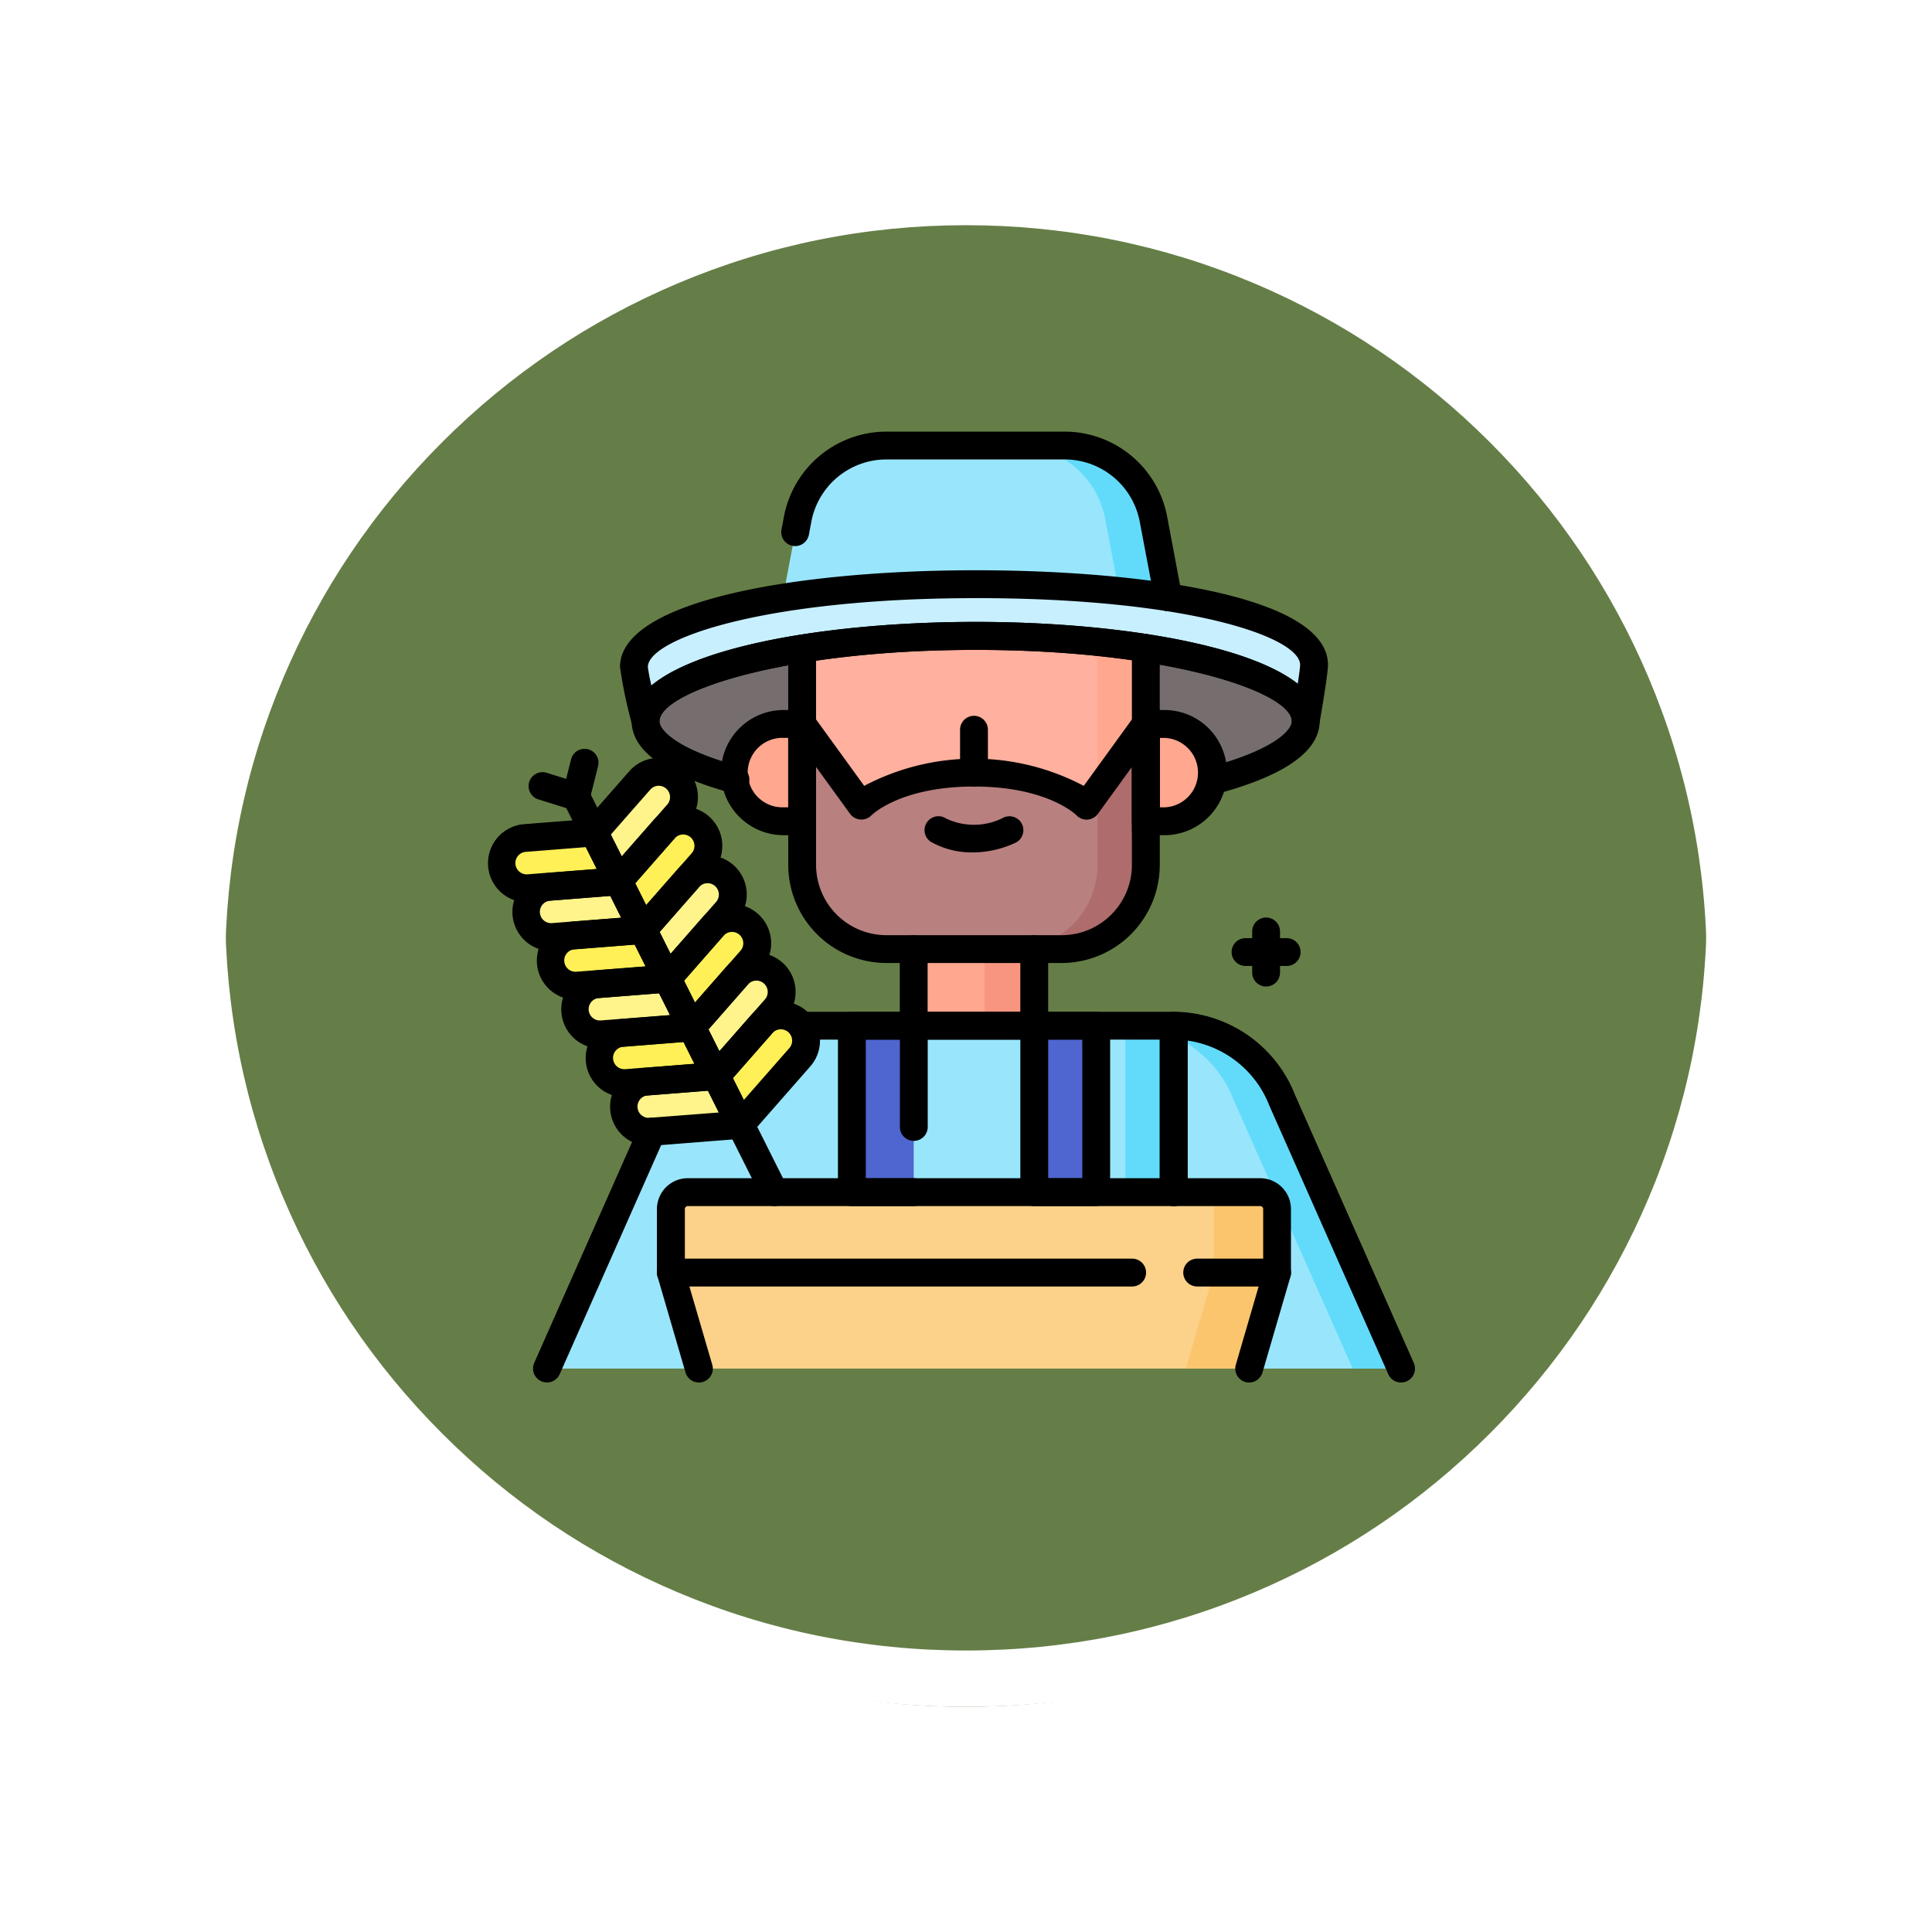 <svg xmlns="http://www.w3.org/2000/svg" xmlns:xlink="http://www.w3.org/1999/xlink" width="102.949" height="102.949" viewBox="0 0 102.949 102.949">
  <defs>
    <filter id="Trazado_874925" x="0" y="0" width="102.949" height="102.949" filterUnits="userSpaceOnUse">
      <feOffset dy="3" input="SourceAlpha"/>
      <feGaussianBlur stdDeviation="3" result="blur"/>
      <feFlood flood-opacity="0.161"/>
      <feComposite operator="in" in2="blur"/>
      <feComposite in="SourceGraphic"/>
    </filter>
  </defs>
  <g id="Grupo_1182244" data-name="Grupo 1182244" transform="translate(-434.051 -12641)">
    <g id="Grupo_1181922" data-name="Grupo 1181922" transform="translate(-365.449 10129.843)">
      <g id="Grupo_1111316" data-name="Grupo 1111316" transform="translate(808.5 2517.157)">
        <g id="Grupo_1109835" data-name="Grupo 1109835" transform="translate(0 0)">
          <g id="Grupo_1107913" data-name="Grupo 1107913" transform="translate(0 0)">
            <g transform="matrix(1, 0, 0, 1, -9, -6)" filter="url(#Trazado_874925)">
              <g id="Trazado_874925-2" data-name="Trazado 874925" transform="translate(9 6)" fill="#4c6929" opacity="0.859">
                <path d="M 42.474 83.449 C 36.942 83.449 31.576 82.366 26.526 80.23 C 21.647 78.166 17.265 75.212 13.501 71.448 C 9.738 67.685 6.783 63.303 4.719 58.424 C 2.583 53.373 1.5 48.007 1.5 42.475 C 1.5 36.942 2.583 31.576 4.719 26.526 C 6.783 21.647 9.738 17.265 13.501 13.501 C 17.265 9.738 21.647 6.783 26.526 4.719 C 31.576 2.583 36.942 1.5 42.474 1.5 C 48.007 1.5 53.373 2.583 58.423 4.719 C 63.302 6.783 67.684 9.738 71.448 13.501 C 75.211 17.265 78.166 21.647 80.23 26.526 C 82.366 31.576 83.449 36.942 83.449 42.474 C 83.449 48.007 82.366 53.373 80.23 58.424 C 78.166 63.303 75.211 67.685 71.448 71.448 C 67.684 75.212 63.302 78.166 58.423 80.23 C 53.373 82.366 48.007 83.449 42.474 83.449 Z" stroke="none"/>
                <path d="M 42.474 3 C 37.144 3 31.975 4.043 27.11 6.101 C 22.41 8.089 18.188 10.936 14.562 14.562 C 10.936 18.188 8.089 22.41 6.101 27.11 C 4.043 31.975 3 37.144 3 42.475 C 3 47.805 4.043 52.975 6.101 57.839 C 8.089 62.539 10.936 66.761 14.562 70.387 C 18.188 74.014 22.41 76.86 27.11 78.848 C 31.975 80.906 37.144 81.949 42.474 81.949 C 47.805 81.949 52.974 80.906 57.839 78.848 C 62.539 76.86 66.761 74.014 70.387 70.387 C 74.013 66.761 76.86 62.539 78.848 57.839 C 80.906 52.975 81.949 47.805 81.949 42.474 C 81.949 37.144 80.906 31.975 78.848 27.11 C 76.86 22.41 74.013 18.188 70.387 14.562 C 66.761 10.936 62.539 8.089 57.839 6.101 C 52.974 4.043 47.805 3 42.474 3 M 42.474 -7.62939453125e-06 C 65.932 -7.62939453125e-06 84.949 19.016 84.949 42.474 L 84.949 42.475 C 84.949 65.933 65.932 84.949 42.474 84.949 C 19.016 84.949 0 65.933 0 42.475 L 0 42.474 C 0 19.016 19.016 -7.62939453125e-06 42.474 -7.62939453125e-06 Z" stroke="none" fill="#fff"/>
              </g>
            </g>
            <g id="Trazado_874923" data-name="Trazado 874923" transform="translate(0 0)" fill="none">
              <path d="M42.474,0A42.474,42.474,0,0,1,84.949,42.474h0A42.474,42.474,0,0,1,0,42.475H0A42.474,42.474,0,0,1,42.474,0Z" stroke="none"/>
              <path d="M 42.474 3 C 37.144 3 31.975 4.043 27.11 6.101 C 22.41 8.089 18.188 10.936 14.562 14.562 C 10.936 18.188 8.089 22.41 6.101 27.11 C 4.043 31.975 3 37.144 3 42.475 C 3 47.805 4.043 52.975 6.101 57.839 C 8.089 62.539 10.936 66.761 14.562 70.387 C 18.188 74.014 22.41 76.86 27.11 78.848 C 31.975 80.906 37.144 81.949 42.474 81.949 C 47.805 81.949 52.974 80.906 57.839 78.848 C 62.539 76.86 66.761 74.014 70.387 70.387 C 74.013 66.761 76.86 62.539 78.848 57.839 C 80.906 52.975 81.949 47.805 81.949 42.474 C 81.949 37.144 80.906 31.975 78.848 27.11 C 76.86 22.41 74.013 18.188 70.387 14.562 C 66.761 10.936 62.539 8.089 57.839 6.101 C 52.974 4.043 47.805 3 42.474 3 M 42.474 -7.62939453125e-06 C 65.932 -7.62939453125e-06 84.949 19.016 84.949 42.474 L 84.949 42.475 C 84.949 65.933 65.932 84.949 42.474 84.949 C 19.016 84.949 0 65.933 0 42.475 L 0 42.474 C 0 19.016 19.016 -7.62939453125e-06 42.474 -7.62939453125e-06 Z" stroke="none" fill="#fff"/>
            </g>
          </g>
        </g>
      </g>
    </g>
    <g id="cosecha" transform="translate(453.621 12664)">
      <g id="Grupo_1182241" data-name="Grupo 1182241" transform="translate(7.171 0.742)">
        <path id="Trazado_910551" data-name="Trazado 910551" d="M177.739,20.885H155.213l1.782-9.461A4.814,4.814,0,0,1,161.726,7.5h9.5a4.814,4.814,0,0,1,4.731,3.923Z" transform="translate(-141.23 -7.501)" fill="#99e6fc"/>
        <path id="Trazado_910552" data-name="Trazado 910552" d="M298.32,11.423A4.814,4.814,0,0,0,293.589,7.5h-2.573a4.814,4.814,0,0,1,4.731,3.923l1.782,9.461H300.1Z" transform="translate(-263.594 -7.5)" fill="#62dbfb"/>
        <ellipse id="Elipse_11669" data-name="Elipse 11669" cx="17.588" cy="4.546" rx="17.588" ry="4.546" transform="translate(7.658 10.142)" fill="#766e6e"/>
        <path id="Trazado_910553" data-name="Trazado 910553" d="M188.957,112.924h-8.366a4.974,4.974,0,0,1-4.974-4.974V96.2h18.314V107.95A4.974,4.974,0,0,1,188.957,112.924Z" transform="translate(-159.615 -87.424)" fill="#ffb09e"/>
        <path id="Trazado_910554" data-name="Trazado 910554" d="M289.388,96.2V107.95a4.974,4.974,0,0,1-4.974,4.974h2.573a4.974,4.974,0,0,0,4.974-4.974V96.2Z" transform="translate(-257.645 -87.424)" fill="#ffa78f"/>
        <path id="Trazado_910555" data-name="Trazado 910555" d="M121.286,86.451c0,.458-.446,3-.446,3,0-2.511-7.874-4.547-17.588-4.547S85.664,86.939,85.664,89.45c0,0-.619-2.466-.619-2.891,0-2.511,7.811-4.41,18.207-4.41S121.286,83.941,121.286,86.451Z" transform="translate(-78.006 -74.762)" fill="#c8effe"/>
        <path id="Trazado_910556" data-name="Trazado 910556" d="M121.286,86.451c0,.458-.446,3-.446,3,0-2.511-7.874-4.547-17.588-4.547S85.664,86.939,85.664,89.45c0,0-.619-2.466-.619-2.891,0-2.511,7.811-4.41,18.207-4.41S121.286,83.941,121.286,86.451Z" transform="translate(-78.006 -74.762)" fill="#c8effe"/>
        <path id="Trazado_910557" data-name="Trazado 910557" d="M121.286,86.451c0,.458-.446,3-.446,3,0-2.511-7.874-4.547-17.588-4.547S85.664,86.939,85.664,89.45c0,0-.619-2.466-.619-2.891,0-2.511,7.811-4.41,18.207-4.41S121.286,83.941,121.286,86.451Z" transform="translate(-78.006 -74.762)" fill="#c8effe"/>
        <path id="Trazado_910558" data-name="Trazado 910558" d="M50.328,319.879h0a6.193,6.193,0,0,0-5.775,3.958l-6.34,14.313h8.095l4.021-8.655v7.073H71.607V319.879Z" transform="translate(-35.809 -288.965)" fill="#99e6fc"/>
        <g id="Grupo_1182239" data-name="Grupo 1182239" transform="translate(33.225 30.914)">
          <rect id="Rectángulo_408440" data-name="Rectángulo 408440" width="2.573" height="16.689" transform="translate(0)" fill="#62dbfb"/>
        </g>
        <rect id="Rectángulo_408441" data-name="Rectángulo 408441" width="6.423" height="5.414" transform="translate(21.947 25.5)" fill="#ffa78f"/>
        <rect id="Rectángulo_408442" data-name="Rectángulo 408442" width="2.648" height="5.414" transform="translate(25.722 25.5)" fill="#f89580"/>
        <rect id="Rectángulo_408443" data-name="Rectángulo 408443" width="3.3" height="8.869" transform="translate(18.648 30.914)" fill="#4f66d0"/>
        <rect id="Rectángulo_408444" data-name="Rectángulo 408444" width="3.3" height="8.869" transform="translate(28.371 30.914)" fill="#4f66d0"/>
        <path id="Trazado_910559" data-name="Trazado 910559" d="M375.656,329.494l4.021,8.655h8.095l-6.34-14.313a6.192,6.192,0,0,0-5.775-3.958h0v9.615Z" transform="translate(-339.858 -288.965)" fill="#99e6fc"/>
        <path id="Trazado_910560" data-name="Trazado 910560" d="M381.432,323.837a6.193,6.193,0,0,0-5.775-3.958v.561a6.189,6.189,0,0,1,3.2,3.4l6.34,14.313h2.573Z" transform="translate(-339.859 -288.965)" fill="#62dbfb"/>
        <path id="Trazado_910561" data-name="Trazado 910561" d="M142.994,162.578H142a2.593,2.593,0,0,1-2.593-2.593h0A2.593,2.593,0,0,1,142,157.392h.99Z" transform="translate(-126.992 -142.558)" fill="#ffa78f"/>
        <path id="Trazado_910562" data-name="Trazado 910562" d="M136.339,409.5h-30.5a.9.9,0,0,0-.9.9v3.384l1.492,5.117h29.32l1.492-5.117V410.4A.9.9,0,0,0,136.339,409.5Z" transform="translate(-95.929 -369.717)" fill="#fcd18a"/>
        <path id="Trazado_910563" data-name="Trazado 910563" d="M386.22,409.5h-3.367a.9.9,0,0,1,.9.9v3.384l-1.492,5.117h3.367l1.492-5.117V410.4A.9.9,0,0,0,386.22,409.5Z" transform="translate(-345.809 -369.717)" fill="#fbc56d"/>
        <path id="Trazado_910564" data-name="Trazado 910564" d="M360.677,162.578h.99a2.593,2.593,0,0,0,2.593-2.593h0a2.593,2.593,0,0,0-2.593-2.593h-.99Z" transform="translate(-326.361 -142.558)" fill="#ffa78f"/>
        <path id="Trazado_910565" data-name="Trazado 910565" d="M190.775,161.749s-1.633-1.764-6-1.764-6,1.764-6,1.764l-3.157-4.357v7.51a4.486,4.486,0,0,0,4.486,4.486h9.342a4.486,4.486,0,0,0,4.486-4.486v-7.51Z" transform="translate(-159.616 -142.558)" fill="#b98080"/>
        <path id="Trazado_910566" data-name="Trazado 910566" d="M296.409,157.39v7.51a4.487,4.487,0,0,1-4.486,4.486H289.35a4.486,4.486,0,0,0,4.485-4.486v-3.958Z" transform="translate(-262.093 -142.556)" fill="#ae6c6c"/>
        <g id="Grupo_1182240" data-name="Grupo 1182240" transform="translate(0 17.389)">
          <path id="Trazado_910567" data-name="Trazado 910567" d="M58.282,294.527l1.3,2.6-4.766.376a1.345,1.345,0,0,1-1.308-.738h0a1.345,1.345,0,0,1,1.1-1.943Z" transform="translate(-49.461 -283.511)" fill="#fef48b"/>
          <path id="Trazado_910568" data-name="Trazado 910568" d="M45.133,268.3l1.3,2.6-4.766.376a1.345,1.345,0,0,1-1.308-.738h0a1.345,1.345,0,0,1,1.1-1.943Z" transform="translate(-37.614 -259.88)" fill="#fef056"/>
          <path id="Trazado_910569" data-name="Trazado 910569" d="M31.985,242.075l1.3,2.6-4.766.376a1.345,1.345,0,0,1-1.308-.738h0a1.345,1.345,0,0,1,1.1-1.944Z" transform="translate(-25.767 -236.249)" fill="#fef48b"/>
          <path id="Trazado_910570" data-name="Trazado 910570" d="M18.837,215.848l1.3,2.6-4.766.376a1.345,1.345,0,0,1-1.308-.738h0a1.345,1.345,0,0,1,1.1-1.944Z" transform="translate(-13.92 -212.618)" fill="#fef056"/>
          <path id="Trazado_910571" data-name="Trazado 910571" d="M84.579,346.981l1.3,2.6-4.766.376a1.345,1.345,0,0,1-1.308-.738h0a1.345,1.345,0,0,1,1.1-1.944Z" transform="translate(-73.156 -330.774)" fill="#fef48b"/>
          <path id="Trazado_910572" data-name="Trazado 910572" d="M71.431,320.754l1.3,2.6-4.766.376a1.345,1.345,0,0,1-1.308-.738h0a1.345,1.345,0,0,1,1.1-1.944Z" transform="translate(-61.309 -307.142)" fill="#fef056"/>
          <path id="Trazado_910573" data-name="Trazado 910573" d="M103.046,265.118l1.3,2.6,3.153-3.594a1.345,1.345,0,0,0,.191-1.49h0a1.345,1.345,0,0,0-2.213-.284Z" transform="translate(-94.226 -254.102)" fill="#fef056"/>
          <path id="Trazado_910574" data-name="Trazado 910574" d="M89.9,238.892l1.3,2.6,3.153-3.594a1.345,1.345,0,0,0,.191-1.49h0a1.345,1.345,0,0,0-2.213-.284Z" transform="translate(-82.378 -230.471)" fill="#fef48b"/>
          <path id="Trazado_910575" data-name="Trazado 910575" d="M76.749,212.666l1.3,2.6,3.153-3.594a1.345,1.345,0,0,0,.191-1.49h0a1.345,1.345,0,0,0-2.213-.284Z" transform="translate(-70.531 -206.84)" fill="#fef056"/>
          <path id="Trazado_910576" data-name="Trazado 910576" d="M63.6,186.439l1.3,2.6,3.153-3.594a1.345,1.345,0,0,0,.191-1.49h0a1.345,1.345,0,0,0-2.213-.284Z" transform="translate(-58.684 -183.209)" fill="#fef48b"/>
          <path id="Trazado_910577" data-name="Trazado 910577" d="M129.343,317.572l1.3,2.6,3.153-3.594a1.345,1.345,0,0,0,.191-1.49h0a1.345,1.345,0,0,0-2.213-.284Z" transform="translate(-117.92 -301.365)" fill="#fef056"/>
          <path id="Trazado_910578" data-name="Trazado 910578" d="M116.195,291.345l1.3,2.6,3.153-3.594a1.345,1.345,0,0,0,.191-1.49h0a1.345,1.345,0,0,0-2.213-.284Z" transform="translate(-106.074 -277.733)" fill="#fef48b"/>
        </g>
      </g>
      <g id="Grupo_1182243" data-name="Grupo 1182243" transform="translate(6.43 0)">
        <path id="Trazado_910579" data-name="Trazado 910579" d="M168.862,120.522a.742.742,0,0,1-.742-.742v-9.707a.742.742,0,1,1,1.484,0v9.707A.742.742,0,0,1,168.862,120.522Z" transform="translate(-152.119 -98.51)"/>
        <path id="Trazado_910580" data-name="Trazado 910580" d="M353.922,120.278a.742.742,0,0,1-.742-.742V109.8a.742.742,0,1,1,1.484,0v9.734A.742.742,0,0,1,353.922,120.278Z" transform="translate(-318.865 -98.267)"/>
        <path id="Trazado_910581" data-name="Trazado 910581" d="M114.747,111.679a.742.742,0,0,1-.19-1.46c3.488-.928,4.419-1.977,4.419-2.451,0-1.551-6.562-3.8-16.845-3.8s-16.845,2.253-16.845,3.8c0,.461.894,1.485,4.243,2.4a.742.742,0,0,1-.392,1.432c-3.54-.97-5.335-2.26-5.335-3.834,0-3.472,9.221-5.289,18.33-5.289s18.33,1.817,18.33,5.289c0,1.6-1.858,2.91-5.521,3.885A.744.744,0,0,1,114.747,111.679Z" transform="translate(-76.143 -92.338)"/>
        <path id="Trazado_910582" data-name="Trazado 910582" d="M78.906,83.435a.742.742,0,0,1-.719-.562,24.608,24.608,0,0,1-.642-3.072c0-3.559,9.517-5.152,18.949-5.152,8.661,0,18.776,1.321,18.776,5.045,0,.485-.35,2.516-.457,3.127a.742.742,0,0,1-1.473-.128c0-1.551-6.562-3.8-16.845-3.8s-16.845,2.254-16.845,3.8a.743.743,0,0,1-.743.742Zm17.588-7.3c-11.245,0-17.465,2.169-17.465,3.668a9.811,9.811,0,0,0,.189.989C81.889,78.559,89.227,77.4,96.494,77.4c7.167,0,14.4,1.125,17.164,3.3.076-.5.127-.888.128-1.006C113.786,78.2,107.777,76.133,96.494,76.133Z" transform="translate(-70.507 -67.262)"/>
        <path id="Trazado_910583" data-name="Trazado 910583" d="M185.017,9.57a.742.742,0,0,1-.729-.605L183.5,4.8a4.074,4.074,0,0,0-4-3.318H170A4.074,4.074,0,0,0,166,4.8l-.131.694a.742.742,0,0,1-1.459-.275l.131-.694A5.56,5.56,0,0,1,170,0h9.5a5.56,5.56,0,0,1,5.46,4.528l.784,4.162a.743.743,0,0,1-.73.88Z" transform="translate(-148.767 0)"/>
        <path id="Trazado_910584" data-name="Trazado 910584" d="M235.356,276.679h-6.424a.742.742,0,0,1-.742-.742v-4.084a.742.742,0,1,1,1.484,0v3.342h4.939v-3.342a.742.742,0,0,1,1.484,0v4.084A.742.742,0,0,1,235.356,276.679Z" transform="translate(-206.244 -244.28)"/>
        <path id="Trazado_910585" data-name="Trazado 910585" d="M189.255,322.733a.742.742,0,0,1-.742-.742v-8.127H169.524a.742.742,0,1,1,0-1.484h19.731a.742.742,0,0,1,.742.742v8.869A.742.742,0,0,1,189.255,322.733Z" transform="translate(-152.715 -281.466)"/>
        <path id="Línea_603" data-name="Línea 603" d="M-6.759-.9a.742.742,0,0,1-.208-.03.742.742,0,0,1-.5-.92l1.492-5.117a.742.742,0,0,1,.92-.5.742.742,0,0,1,.5.92L-6.047-1.435A.743.743,0,0,1-6.759-.9Z" transform="translate(47.32 51.569)"/>
        <path id="Línea_604" data-name="Línea 604" d="M-5.268-.9a.743.743,0,0,1-.712-.535L-7.472-6.552a.742.742,0,0,1,.5-.92.742.742,0,0,1,.92.5L-4.555-1.85a.742.742,0,0,1-.5.92A.743.743,0,0,1-5.268-.9Z" transform="translate(16.508 51.569)"/>
        <path id="Trazado_910586" data-name="Trazado 910586" d="M130.482,407.77h-4.258a.742.742,0,1,1,0-1.484h3.516v-2.642a.158.158,0,0,0-.158-.158h-30.5a.158.158,0,0,0-.158.158v2.642h23.833a.742.742,0,0,1,0,1.484H98.178a.742.742,0,0,1-.742-.742v-3.384A1.644,1.644,0,0,1,99.078,402h30.5a1.644,1.644,0,0,1,1.642,1.642v3.384A.742.742,0,0,1,130.482,407.77Z" transform="translate(-88.43 -362.218)"/>
        <path id="Trazado_910587" data-name="Trazado 910587" d="M198.9,322.733h-3.3a.742.742,0,0,1-.742-.742v-8.869a.742.742,0,0,1,.742-.742h3.3a.742.742,0,0,1,.742.742v5.394a.742.742,0,1,1-1.484,0v-4.652h-1.815v7.385H198.9a.742.742,0,1,1,0,1.484Z" transform="translate(-176.207 -281.465)"/>
        <path id="Rectángulo_408445" data-name="Rectángulo 408445" d="M-6.758-7.5h3.3a.742.742,0,0,1,.742.742V2.111a.742.742,0,0,1-.742.742h-3.3A.742.742,0,0,1-7.5,2.111V-6.758A.742.742,0,0,1-6.758-7.5ZM-4.2-6.016H-6.016V1.369H-4.2Z" transform="translate(35.87 38.414)"/>
        <path id="Trazado_910588" data-name="Trazado 910588" d="M381.018,332.135a.742.742,0,0,1-.679-.442L374,317.38a5.511,5.511,0,0,0-4.354-3.464v8.075a.742.742,0,0,1-1.484,0v-8.869a.742.742,0,0,1,.742-.742,6.977,6.977,0,0,1,6.467,4.432l6.327,14.28a.743.743,0,0,1-.678,1.043Z" transform="translate(-332.362 -281.466)"/>
        <path id="Línea_605" data-name="Línea 605" d="M-6.76,6.6a.74.74,0,0,1-.3-.064.742.742,0,0,1-.378-.979l5.59-12.62a.742.742,0,0,1,.979-.378.742.742,0,0,1,.378.979l-5.59,12.62A.742.742,0,0,1-6.76,6.6Z" transform="translate(9.905 44.066)"/>
        <path id="Trazado_910589" data-name="Trazado 910589" d="M136.236,156.562h-.99a3.335,3.335,0,1,1,0-6.67h.99a.742.742,0,0,1,.742.742v5.186A.742.742,0,0,1,136.236,156.562Zm-.99-5.186a1.851,1.851,0,1,0,0,3.7h.248v-3.7Z" transform="translate(-119.493 -135.058)"/>
        <path id="Trazado_910590" data-name="Trazado 910590" d="M354.909,156.562h-.99a.742.742,0,0,1-.742-.742v-5.186a.742.742,0,0,1,.742-.742h.99a3.335,3.335,0,0,1,0,6.67Zm-.248-1.484h.248a1.851,1.851,0,0,0,0-3.7h-.248Z" transform="translate(-318.862 -135.058)"/>
        <path id="Línea_606" data-name="Línea 606" d="M-6.758-3.732A.742.742,0,0,1-7.5-4.474V-6.758A.742.742,0,0,1-6.758-7.5a.742.742,0,0,1,.742.742v2.284A.742.742,0,0,1-6.758-3.732Z" transform="translate(32.658 22.643)"/>
        <path id="Trazado_910591" data-name="Trazado 910591" d="M244.124,209.038a4.453,4.453,0,0,1-2.225-.555.742.742,0,0,1,.782-1.262,3.432,3.432,0,0,0,3.085-.043.742.742,0,1,1,.613,1.352A5.425,5.425,0,0,1,244.124,209.038Z" transform="translate(-218.283 -186.616)"/>
        <path id="Trazado_910592" data-name="Trazado 910592" d="M168.86,149.891a.742.742,0,0,1,.6.307l2.707,3.736a12.528,12.528,0,0,1,11.7,0l2.707-3.736a.742.742,0,0,1,1.343.436v7.51a5.234,5.234,0,0,1-5.228,5.228h-9.342a5.234,5.234,0,0,1-5.228-5.228v-7.51a.742.742,0,0,1,.742-.742Zm13.828,12a3.748,3.748,0,0,0,3.744-3.744v-5.221l-1.814,2.5a.742.742,0,0,1-1.146.069c-.009-.009-1.528-1.526-5.455-1.526s-5.447,1.517-5.461,1.532a.748.748,0,0,1-1.14-.075l-1.814-2.5v5.22a3.748,3.748,0,0,0,3.744,3.744Z" transform="translate(-152.117 -135.058)"/>
        <g id="Grupo_1182242" data-name="Grupo 1182242" transform="translate(0 17.389)">
          <path id="Trazado_910593" data-name="Trazado 910593" d="M51.533,287.027a.742.742,0,0,1,.663.41l1.3,2.6a.742.742,0,0,1-.605,1.073l-4.766.376a2.087,2.087,0,0,1-.329-4.161l3.676-.29Zm.143,2.684-.583-1.163-3.178.251a.6.6,0,0,0,.047,1.2Z" transform="translate(-41.971 -276.011)"/>
          <path id="Trazado_910594" data-name="Trazado 910594" d="M38.384,260.8a.742.742,0,0,1,.663.41l1.3,2.6a.742.742,0,0,1-.605,1.073l-4.766.376a2.087,2.087,0,0,1-.329-4.161l3.676-.29Zm.143,2.684-.583-1.163-3.178.251a.6.6,0,0,0,.047,1.2Z" transform="translate(-30.123 -252.38)"/>
          <path id="Trazado_910595" data-name="Trazado 910595" d="M25.236,234.575a.742.742,0,0,1,.663.41l1.3,2.6a.742.742,0,0,1-.605,1.073l-4.766.376a2.087,2.087,0,0,1-.329-4.161l3.676-.29Zm.143,2.684L24.8,236.1l-3.178.251a.6.6,0,0,0,.047,1.2Z" transform="translate(-18.277 -228.749)"/>
          <path id="Trazado_910596" data-name="Trazado 910596" d="M12.088,208.348a.742.742,0,0,1,.663.41l1.3,2.6a.742.742,0,0,1-.605,1.073l-4.766.376a2.087,2.087,0,0,1-.329-4.161l3.676-.29Zm.143,2.684-.583-1.163-3.178.251a.6.6,0,0,0,.047,1.2Z" transform="translate(-6.43 -205.118)"/>
          <path id="Trazado_910597" data-name="Trazado 910597" d="M77.83,339.481a.742.742,0,0,1,.663.41l1.3,2.6a.742.742,0,0,1-.605,1.073l-4.766.376a2.087,2.087,0,0,1-.329-4.161l3.676-.29Zm.143,2.684L77.39,341l-3.178.251a.6.6,0,0,0,.047,1.2Z" transform="translate(-65.666 -323.274)"/>
          <path id="Trazado_910598" data-name="Trazado 910598" d="M64.682,313.254a.742.742,0,0,1,.663.41l1.3,2.6a.742.742,0,0,1-.605,1.073l-4.766.376a2.087,2.087,0,0,1-.329-4.161l3.676-.29Zm.143,2.684-.583-1.163-3.178.251a.6.6,0,0,0,.047,1.2Z" transform="translate(-53.819 -299.642)"/>
          <path id="Trazado_910599" data-name="Trazado 910599" d="M97.589,261.7a.743.743,0,0,1-.664-.41l-1.3-2.6a.742.742,0,0,1,.106-.822l2.432-2.772a2.087,2.087,0,0,1,3.138,2.753l-3.153,3.594A.742.742,0,0,1,97.589,261.7Zm-.414-3.224.583,1.163,2.426-2.765a.6.6,0,0,0,.086-.667.6.6,0,0,0-.992-.127Z" transform="translate(-86.727 -246.602)"/>
          <path id="Trazado_910600" data-name="Trazado 910600" d="M84.44,235.472a.743.743,0,0,1-.664-.41l-1.3-2.6a.742.742,0,0,1,.106-.822l2.432-2.772a2.087,2.087,0,0,1,3.138,2.753L85,235.219A.742.742,0,0,1,84.44,235.472Zm-.414-3.224.583,1.163,2.426-2.765a.6.6,0,0,0,.086-.667.6.6,0,0,0-.992-.127Z" transform="translate(-74.879 -222.971)"/>
          <path id="Trazado_910601" data-name="Trazado 910601" d="M71.292,209.246a.742.742,0,0,1-.664-.41l-1.3-2.6a.742.742,0,0,1,.106-.822l2.432-2.772A2.087,2.087,0,0,1,75,205.4l-3.153,3.594A.742.742,0,0,1,71.292,209.246Zm-.414-3.224.583,1.163,2.426-2.765a.6.6,0,0,0,.086-.667.6.6,0,0,0-.992-.127Z" transform="translate(-63.032 -199.34)"/>
          <path id="Trazado_910602" data-name="Trazado 910602" d="M58.144,183.019a.743.743,0,0,1-.664-.41l-1.3-2.6a.742.742,0,0,1,.106-.822l2.432-2.772a2.087,2.087,0,0,1,3.138,2.753L58.7,182.766A.742.742,0,0,1,58.144,183.019Zm-.414-3.224.583,1.163,2.426-2.765a.6.6,0,0,0,.086-.667.6.6,0,0,0-.992-.127Z" transform="translate(-51.185 -175.709)"/>
          <path id="Trazado_910603" data-name="Trazado 910603" d="M123.886,314.152a.742.742,0,0,1-.664-.41l-1.3-2.6a.742.742,0,0,1,.106-.822l2.432-2.772a2.087,2.087,0,0,1,3.138,2.753l-3.153,3.594A.742.742,0,0,1,123.886,314.152Zm-.414-3.224.583,1.163,2.426-2.765a.6.6,0,0,0,.086-.667.6.6,0,0,0-.992-.127Z" transform="translate(-110.421 -293.865)"/>
          <path id="Trazado_910604" data-name="Trazado 910604" d="M110.738,287.925a.743.743,0,0,1-.664-.41l-1.3-2.6a.742.742,0,0,1,.106-.822l2.432-2.772a2.087,2.087,0,0,1,3.138,2.753l-3.153,3.594A.742.742,0,0,1,110.738,287.925Zm-.414-3.224.583,1.163,2.426-2.765a.6.6,0,0,0,.086-.667.6.6,0,0,0-.992-.127Z" transform="translate(-98.574 -270.233)"/>
          <path id="Línea_607" data-name="Línea 607" d="M3.808,15.06a.742.742,0,0,1-.664-.41L-7.423-6.427a.742.742,0,0,1,.331-1,.742.742,0,0,1,1,.331L4.47,13.985a.743.743,0,0,1-.663,1.075Z" transform="translate(11.458 8.819)"/>
        </g>
        <path id="Línea_608" data-name="Línea 608" d="M-6.758-3.825A.742.742,0,0,1-7.5-4.567V-6.758A.742.742,0,0,1-6.758-7.5a.742.742,0,0,1,.742.742v2.191A.742.742,0,0,1-6.758-3.825Z" transform="translate(48.224 33.393)"/>
        <path id="Línea_609" data-name="Línea 609" d="M-4.567-6.016H-6.758A.742.742,0,0,1-7.5-6.758.742.742,0,0,1-6.758-7.5h2.191a.742.742,0,0,1,.742.742A.742.742,0,0,1-4.567-6.016Z" transform="translate(47.128 34.489)"/>
        <path id="Línea_610" data-name="Línea 610" transform="translate(44.824 23.659)"/>
        <path id="Trazado_910605" data-name="Trazado 910605" d="M30.87,174.074a.742.742,0,0,1-.222-.034l-1.788-.56a.742.742,0,1,1,.443-1.417l1.038.325.261-1.041a.742.742,0,0,1,1.44.361l-.453,1.8a.742.742,0,0,1-.72.562Z" transform="translate(-26.172 -153.884)"/>
      </g>
    </g>
  </g>
</svg>
